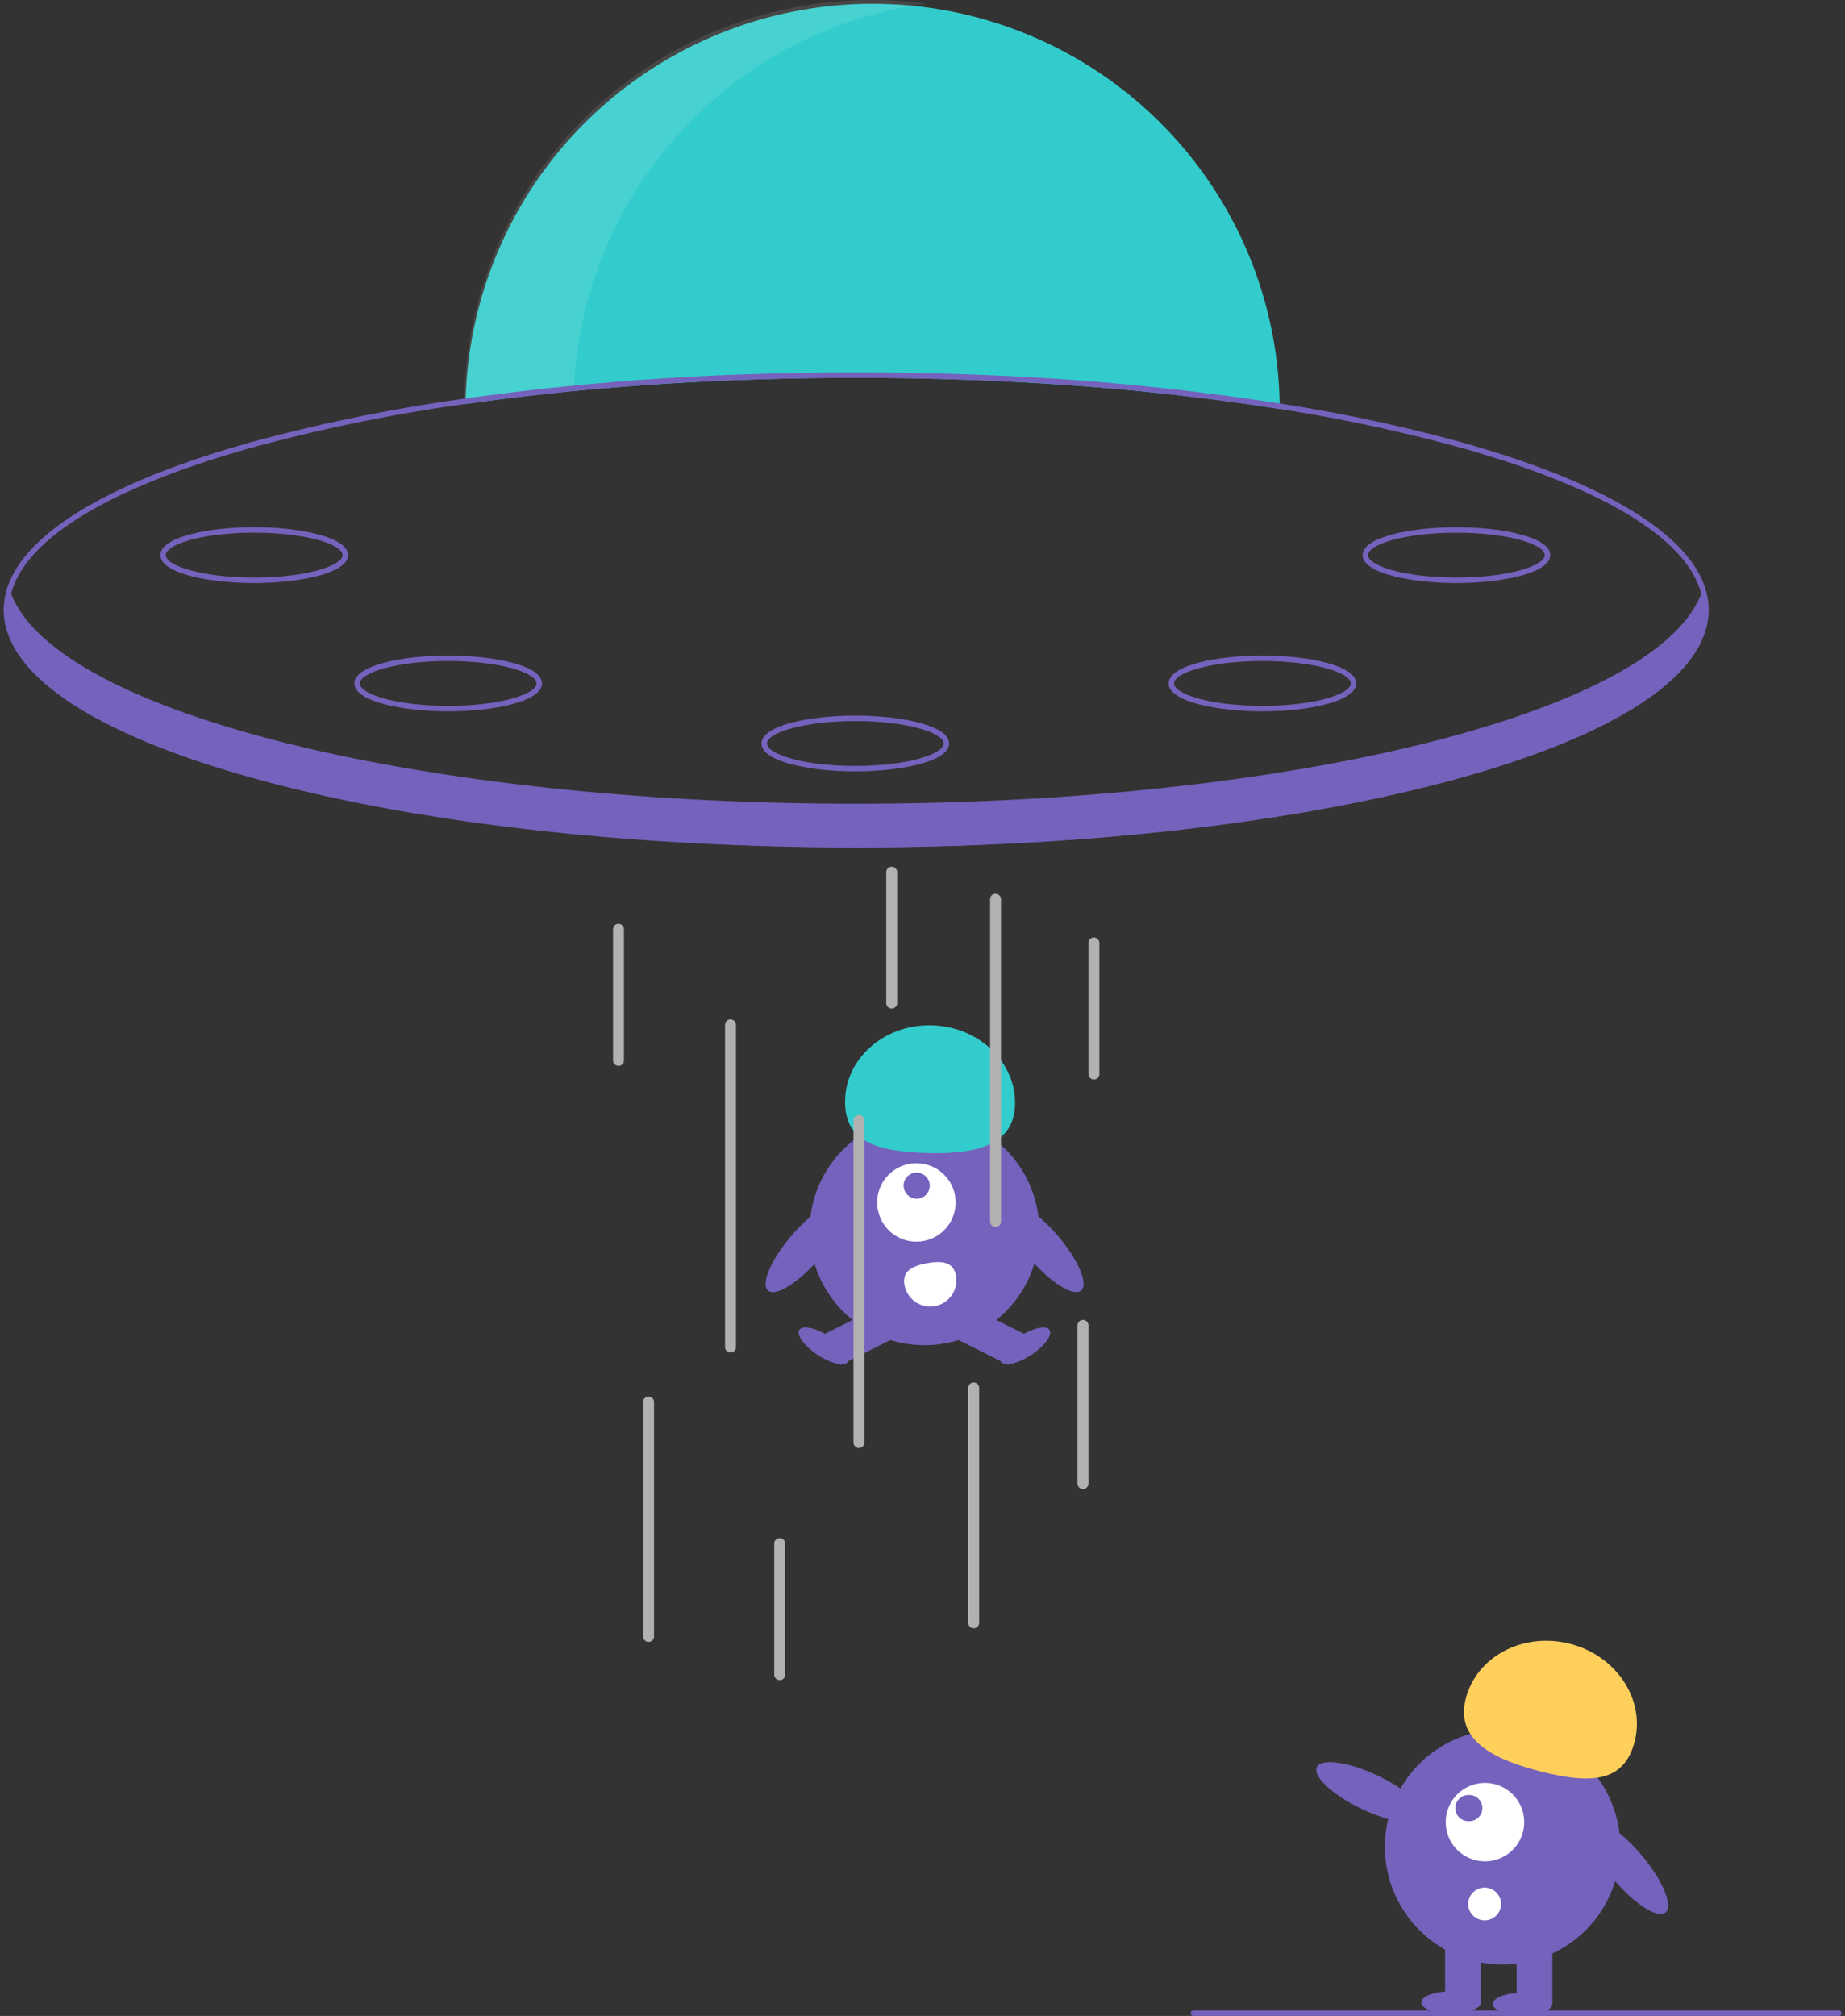 <svg xmlns="http://www.w3.org/2000/svg" width="249" height="272" fill="none" viewBox="0 0 249 272"><rect x="0" y="0" width="249" height="272" fill="#333333" stroke="none"/><g clip-path="url(#clip0_205_2005)"><path fill="#3CC" d="M172.709 55.183c-17.191-2.74-36.769-4.203-57.157-4.203-18.66 0-36.636 1.223-52.725 3.529A54.86 54.86 0 0 1 79.617 15.9 54.975 54.975 0 0 1 118.1.514a54.975 54.975 0 0 1 38.294 15.854 54.861 54.861 0 0 1 16.307 38.07c.003.25.007.497.007.744z"/><path fill="#fff" d="M124.974.494a55.022 55.022 0 0 0-22.784 1.713 54.982 54.982 0 0 0-20.117 10.82 54.912 54.912 0 0 0-13.976 18.055 54.857 54.857 0 0 0-5.436 22.913c4.78-.685 9.73-1.272 14.811-1.762a54.865 54.865 0 0 1 14.39-34.446A54.972 54.972 0 0 1 124.973.494z" opacity=".1"/><path fill="#7562BD" d="M196.745 59.537a221.525 221.525 0 0 0-24.043-5.098 348.247 348.247 0 0 0-40.099-3.85 418.42 418.42 0 0 0-30.61-.125c-13.1.387-26.169 1.49-39.147 3.304a230.429 230.429 0 0 0-28.487 5.769C12.525 65.567.5 73.649.5 82.291c0 8.642 12.025 16.724 33.86 22.754 15.354 4.244 34.286 7.135 54.914 8.461 8.515.553 17.317.833 26.278.833 8.99 0 17.822-.284 26.362-.836 18.774-1.212 36.142-3.721 50.678-7.368.078-.022.152-.04.229-.059.981-.243 1.947-.497 2.902-.751.343-.096.682-.188 1.022-.28a.3.3 0 0 1 .058-.018c.325-.089.646-.181.967-.269.641-.184 1.276-.365 1.899-.553l.081-.022a213.79 213.79 0 0 0 1.6-.486c.432-.137.86-.269 1.284-.405.309-.1.616-.199.918-.299.221-.073.439-.143.653-.217.291-.096.582-.195.87-.295.121-.04.243-.081.361-.125.277-.092.546-.188.815-.284.291-.103.583-.21.87-.313a46.22 46.22 0 0 0 1.309-.486c.542-.203 1.074-.413 1.597-.619.262-.107.524-.21.782-.317a93.33 93.33 0 0 0 1.98-.836c.192-.088.387-.173.575-.254l.428-.195a61.69 61.69 0 0 0 1.409-.656 57.378 57.378 0 0 0 3.883-2.033c7.541-4.314 11.52-9.099 11.52-14.072 0-8.642-12.025-16.724-33.859-22.754zm-.2 44.801c-15.373 4.247-34.356 7.139-55.04 8.454-8.411.534-17.107.81-25.953.81a407.33 407.33 0 0 1-25.868-.807c-20.717-1.311-39.73-4.203-55.126-8.457C13.071 98.4 1.238 90.572 1.238 82.291c0-.732.092-1.46.272-2.17 1.881-7.47 13.449-14.462 33.048-19.877a230.252 230.252 0 0 1 28.27-5.735 360.297 360.297 0 0 1 39.382-3.316 421.297 421.297 0 0 1 30.168.122 347.482 347.482 0 0 1 40.331 3.868 220.986 220.986 0 0 1 23.836 5.061c19.596 5.415 31.16 12.403 33.045 19.87.183.711.276 1.443.276 2.177 0 8.28-11.833 16.109-33.321 22.047z"/><path fill="#7562BD" d="M230.394 82.626c0 4.922-4.061 9.578-11.31 13.737a60.23 60.23 0 01-4.986 2.549 7.507 7.507 0 01-.306.14l-.428.195c-.188.08-.383.166-.575.254a93.33 93.33 0 01-1.98.836c-.258.107-.52.21-.782.317-.523.206-1.055.416-1.597.619a46.22 46.22 0 01-1.309.486c-.287.103-.579.21-.87.313-.269.096-.538.192-.815.284-.118.044-.24.085-.361.125-.288.1-.579.199-.871.295-.213.074-.431.144-.652.217-.303.1-.609.199-.919.299-.424.136-.851.268-1.283.405-.527.162-1.058.324-1.6.486l-.081.022c-.623.188-1.258.368-1.899.553-.321.088-.642.18-.967.269a.3.3 0 00-.058.018c-.34.092-.679.184-1.022.28-.951.25-1.921.505-2.902.751-.077.019-.151.037-.229.059-14.142 3.529-31.491 6.101-50.693 7.342a408.91 408.91 0 01-26.189.829 406.69 406.69 0 01-26.41-.844c-50.608-3.297-88.273-15.85-88.273-30.836a9.227 9.227 0 01.413-2.689c.022.063.044.122.07.184 5.262 13.807 42.606 24.965 91.061 27.687 7.423.42 15.112.637 22.981.637 7.902 0 15.62-.221 23.073-.641 48.414-2.733 85.721-13.895 90.965-27.69.088-.221.166-.442.232-.663a9.326 9.326 0 01.572 3.175zM34.304 78.661c-6.137 0-12.66-1.319-12.66-3.763 0-2.445 6.523-3.764 12.66-3.764 6.137 0 12.66 1.319 12.66 3.764 0 2.444-6.523 3.763-12.66 3.763zm0-6.79c-7.026 0-11.922 1.595-11.922 3.027 0 1.431 4.896 3.026 11.922 3.026 7.026 0 11.922-1.595 11.922-3.026 0-1.432-4.896-3.027-11.922-3.027z"/><path fill="#7562BD" d="M60.485 95.974c-6.137 0-12.66-1.319-12.66-3.763 0-2.445 6.523-3.764 12.66-3.764 6.137 0 12.66 1.32 12.66 3.764s-6.523 3.763-12.66 3.763zm0-6.79c-7.026 0-11.922 1.595-11.922 3.027 0 1.431 4.896 3.027 11.922 3.027 7.026 0 11.922-1.596 11.922-3.027 0-1.432-4.896-3.027-11.922-3.027zM196.556 78.661c-6.137 0-12.66-1.319-12.66-3.763 0-2.445 6.523-3.764 12.66-3.764 6.137 0 12.66 1.319 12.66 3.764 0 2.444-6.523 3.763-12.66 3.763zm0-6.79c-7.026 0-11.922 1.595-11.922 3.027 0 1.431 4.896 3.026 11.922 3.026 7.026 0 11.922-1.595 11.922-3.026 0-1.432-4.896-3.027-11.922-3.027zM170.374 95.974c-6.137 0-12.659-1.319-12.659-3.763 0-2.445 6.522-3.764 12.659-3.764 6.138 0 12.66 1.32 12.66 3.764s-6.522 3.763-12.66 3.763zm0-6.79c-7.025 0-11.922 1.595-11.922 3.027 0 1.431 4.897 3.027 11.922 3.027 7.026 0 11.923-1.596 11.923-3.027 0-1.432-4.897-3.027-11.923-3.027zM115.43 104.078c-6.137 0-12.66-1.319-12.66-3.763 0-2.445 6.523-3.764 12.66-3.764 6.137 0 12.66 1.32 12.66 3.764s-6.523 3.763-12.66 3.763zm0-6.79c-7.026 0-11.922 1.595-11.922 3.027 0 1.431 4.896 3.027 11.922 3.027 7.026 0 11.922-1.596 11.922-3.027 0-1.432-4.896-3.027-11.922-3.027zM124.763 181.501c8.556 0 15.492-6.929 15.492-15.476 0-8.548-6.936-15.476-15.492-15.476-8.557 0-15.493 6.928-15.493 15.476 0 8.547 6.936 15.476 15.493 15.476z"/><path fill="#7562BD" d="M118.871 176.192l-7.539 3.772 2.107 4.204 7.54-3.772-2.108-4.204z"/><path fill="#7562BD" d="M114.433 183.742c.447-.678-.656-2.193-2.465-3.384-1.808-1.191-3.637-1.607-4.084-.93-.447.678.656 2.192 2.465 3.383 1.808 1.192 3.637 1.608 4.084.931zM130.654 176.192l-2.108 4.204 7.54 3.772 2.108-4.204-7.54-3.772z"/><path fill="#7562BD" d="M139.176 182.811c1.808-1.191 2.912-2.705 2.465-3.383-.447-.677-2.276-.261-4.084.93-1.809 1.191-2.912 2.706-2.465 3.384.447.677 2.276.261 4.084-.931z"/><path fill="#fff" d="M123.678 167.528a5.292 5.292 0 0 0 5.295-5.289 5.292 5.292 0 0 0-5.295-5.289 5.292 5.292 0 0 0-5.295 5.289 5.292 5.292 0 0 0 5.295 5.289z"/><path fill="#7562BD" d="M124.966 161.225a1.762 1.762 0 0 0-.009-2.492 1.765 1.765 0 0 0-2.494-.008 1.758 1.758 0 0 0 .009 2.491 1.764 1.764 0 0 0 2.494.009z"/><path fill="#3CC" d="M136.984 149.188c.233-5.729-4.71-10.582-11.041-10.839-6.331-.257-11.652 4.18-11.885 9.909-.233 5.73 4.168 7.031 10.499 7.288 6.33.257 12.194-.628 12.427-6.358z"/><path fill="#7562BD" d="M145.914 174.128c1.019-.874-.414-4.211-3.201-7.453-2.786-3.243-5.871-5.163-6.89-4.289-1.019.874.414 4.211 3.2 7.453 2.787 3.243 5.872 5.163 6.891 4.289zM110.545 169.839c2.787-3.242 4.22-6.579 3.201-7.453-1.019-.874-4.104 1.046-6.891 4.289-2.787 3.242-4.22 6.579-3.201 7.453 1.019.874 4.105-1.046 6.891-4.289z"/><path fill="#fff" d="M129.018 172.123a3.528 3.528 0 0 1-2.841 4.101 3.532 3.532 0 0 1-4.105-2.837l-.001-.007c-.348-1.917 1.136-2.595 3.054-2.942s3.545-.231 3.893 1.685z"/><path fill="#B1B1B1" d="M98.59 182.487a.739.739 0 01-.738-.737v-43.467a.735.735 0 01.737-.737.739.739 0 01.738.737v43.467a.737.737 0 01-.738.737zM87.526 221.534a.739.739 0 01-.737-.737v-31.68a.739.739 0 011.475 0v31.68a.737.737 0 01-.738.737zM115.921 195.38a.739.739 0 01-.738-.737v-43.467a.736.736 0 011.475 0v43.467a.738.738 0 01-.737.737zM105.227 226.691a.74.74 0 01-.738-.737v-17.681a.736.736 0 011.475 0v17.681a.734.734 0 01-.737.737zM120.346 136.073a.739.739 0 01-.738-.737v-17.682a.738.738 0 011.475 0v17.682a.738.738 0 01-.737.737zM83.47 143.808a.735.735 0 01-.737-.736V125.39a.737.737 0 011.475 0v17.682a.735.735 0 01-.738.736zM147.634 145.65a.739.739 0 01-.738-.737v-17.681a.736.736 0 011.475 0v17.681a.736.736 0 01-.737.737zM146.159 200.905a.735.735 0 01-.738-.737v-21.365a.738.738 0 011.475 0v21.365a.736.736 0 01-.737.737zM131.408 219.692a.738.738 0 01-.737-.737v-31.679a.736.736 0 011.475 0v31.679a.736.736 0 01-.738.737zM134.358 165.542a.738.738 0 01-.737-.737v-43.467a.736.736 0 011.475 0v43.467a.736.736 0 01-.738.737z"/><path fill="#7562BD" d="M224.775 258.038c1.056-.883-.371-4.322-3.186-7.681-2.816-3.359-5.954-5.366-7.009-4.483-1.056.883.371 4.321 3.186 7.68s5.953 5.367 7.009 4.484z"/><path fill="#7562BD" d="M217.852 254.218c2.774-8.312-1.723-17.297-10.044-20.067-8.321-2.771-17.315 1.721-20.089 10.033-2.773 8.312 1.723 17.297 10.044 20.068 8.321 2.77 17.315-1.722 20.089-10.034z"/><path fill="#7562BD" d="M209.508 261.652h-4.825v8.635h4.825v-8.635zM199.858 261.652h-4.825v8.635h4.825v-8.635z"/><path fill="#7562BD" d="M205.487 271.894c2.22 0 4.021-.675 4.021-1.507 0-.831-1.801-1.506-4.021-1.506-2.221 0-4.021.675-4.021 1.506 0 .832 1.8 1.507 4.021 1.507zM195.837 271.693c2.221 0 4.021-.675 4.021-1.506 0-.832-1.8-1.507-4.021-1.507-2.22 0-4.02.675-4.02 1.507 0 .831 1.8 1.506 4.02 1.506z"/><path fill="#FFCF5C" d="M197.799 229.259c1.418-5.705 7.678-9.062 13.981-7.499 6.304 1.564 10.264 7.456 8.846 13.161-1.418 5.705-6.122 5.723-12.426 4.16-6.304-1.564-11.819-4.117-10.401-9.822z"/><path fill="#7562BD" d="M192.073 245.239c.59-1.243-2.144-3.772-6.107-5.649-3.962-1.877-7.653-2.392-8.243-1.149-.59 1.242 2.144 3.771 6.107 5.649 3.962 1.877 7.653 2.392 8.243 1.149z"/><path fill="#fff" d="M200.411 251.143a5.292 5.292 0 0 0 5.295-5.289c0-2.922-2.37-5.29-5.295-5.29a5.292 5.292 0 0 0-5.295 5.29 5.292 5.292 0 0 0 5.295 5.289z"/><path fill="#7562BD" d="M198.235 245.721a1.764 1.764 0 1 0 0-3.526 1.764 1.764 0 1 0 0 3.526z"/><path fill="#fff" d="M200.366 259.107a2.21 2.21 0 1 0 0-4.42 2.211 2.211 0 0 0-2.213 2.21c0 1.221.991 2.21 2.213 2.21z"/><path fill="#7562BD" d="M248.131 272h-87.026a.37.37 0 1 1 0-.737h87.026a.37.37 0 1 1 0 .737z"/></g><defs><clipPath id="clip0_205_2005"><path fill="#fff" d="M0 0h248v272H0z" transform="translate(.5)"/></clipPath></defs></svg>